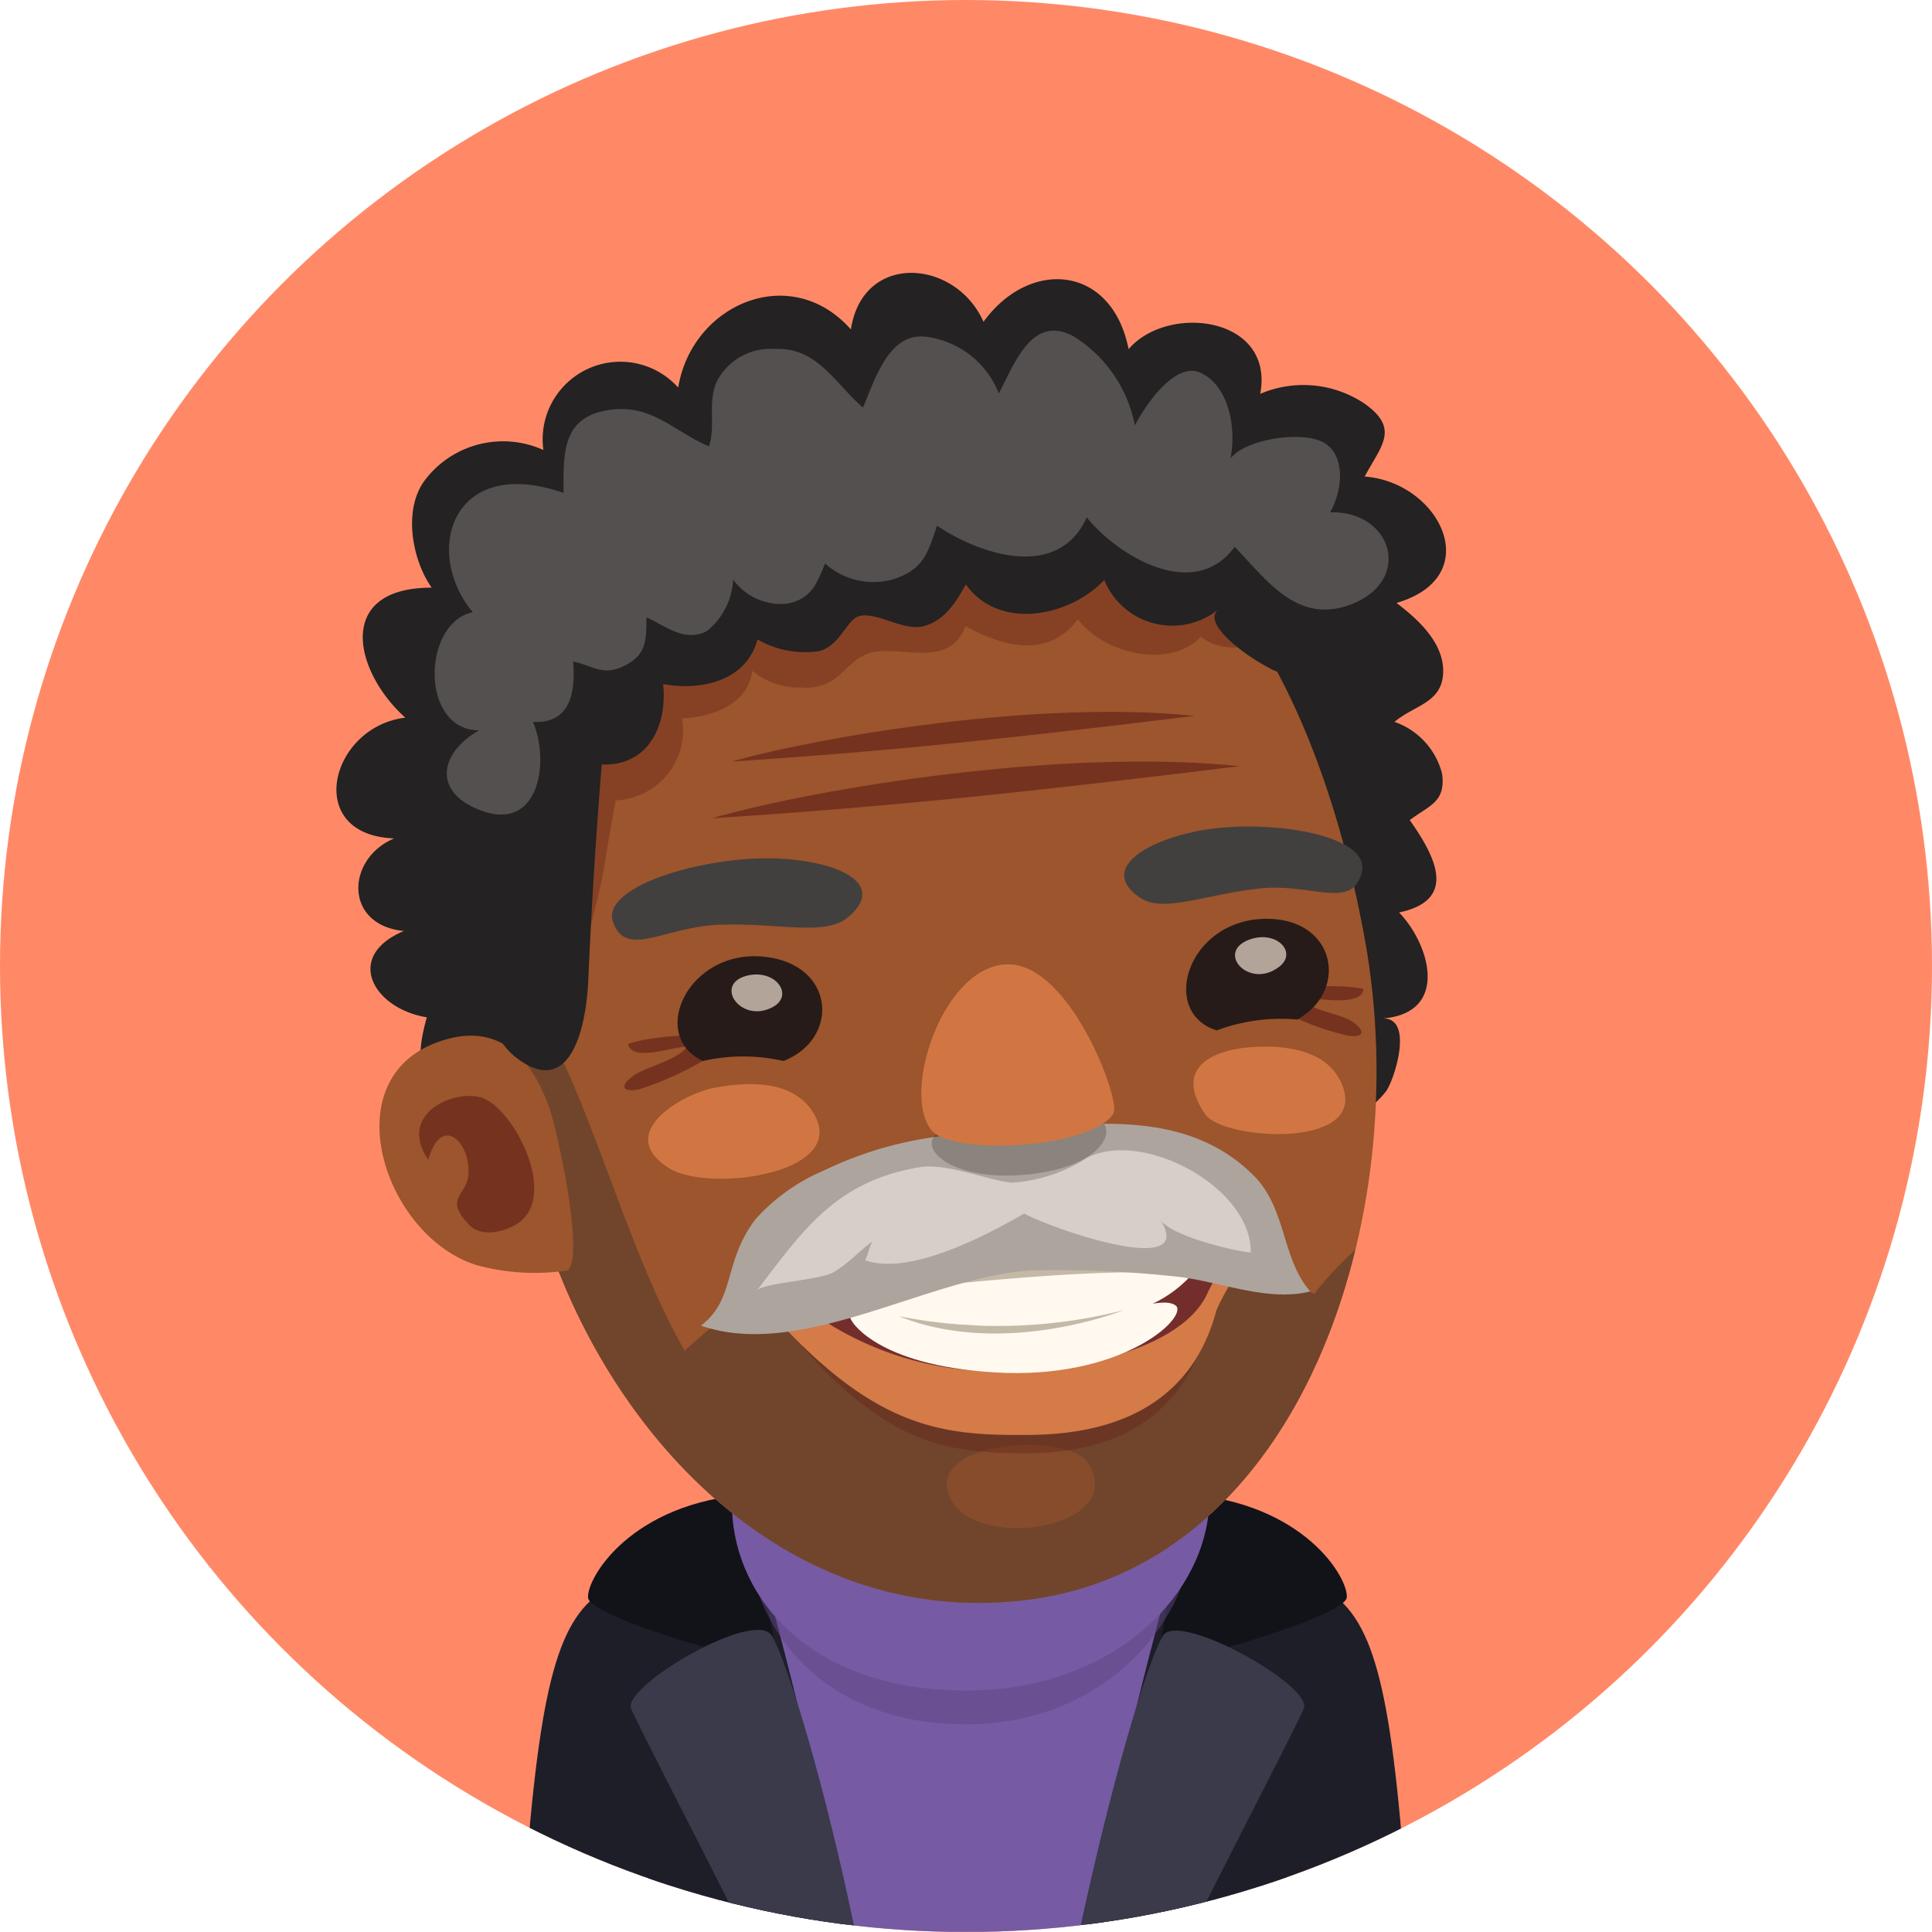 <svg xmlns="http://www.w3.org/2000/svg" xmlns:xlink="http://www.w3.org/1999/xlink" viewBox="0 0 96 96"><defs><style>.cls-1{fill:none;}.cls-2{clip-path:url(#clip-path);}.cls-3{fill:#ff8967;}.cls-4{fill:#1e1e29;}.cls-5{fill:#765aa3;}.cls-6{fill:#121219;}.cls-7{fill:#3a3a4a;}.cls-8{fill:#5e4684;}.cls-14,.cls-8{opacity:0.5;}.cls-9{fill:#242222;}.cls-10,.cls-14{fill:#9c552c;}.cls-11{fill:#70452c;}.cls-12,.cls-13{fill:#66241b;}.cls-12{opacity:0.4;}.cls-13,.cls-24{opacity:0.7;}.cls-15{fill:#d47b48;}.cls-16{fill:#732e2b;}.cls-17{fill:#fff9f0;}.cls-18{fill:#c4b9a7;}.cls-19{fill:#ada49e;}.cls-20{fill:#f0eae6;opacity:0.6;}.cls-21{fill:#d17642;}.cls-22{fill:#261b18;}.cls-23{opacity:0.2;}.cls-24{fill:#f0ded1;}.cls-25{fill:#423f3f;}.cls-26{fill:#54504f;}</style><clipPath id="clip-path" transform="translate(0)"><circle class="cls-1" cx="48" cy="48" r="48"/></clipPath></defs><g id="Layer_2" data-name="Layer 2"><g id="Layer_4" data-name="Layer 4"><g class="cls-2"><rect class="cls-3" width="96" height="96"/><path class="cls-4" d="M66.21,79.21l-4.89,5.13c.66,1.34,1.14,6.4,1.49,11.66H70C69.27,84.65,68.45,80.84,66.21,79.21Z" transform="translate(0)"/><path class="cls-4" d="M29.74,79.21C27.5,80.84,26.67,84.65,25.92,96h7.21c.36-5.26.84-10.32,1.5-11.66Z" transform="translate(0)"/><path class="cls-5" d="M59.31,76c-7.12-3.82-17.49-2.51-22.22.57-6,3.87-5.25,10.06-3.76,19.42H62.68C64.31,86.85,65.13,79.13,59.31,76Z" transform="translate(0)"/><path class="cls-4" d="M30.22,79.25c-.46,1.2,1.17,9.18,2.46,16.75h9.51c-1.58-7.6-3.52-15.56-5.08-20.63C37.11,75.37,30.82,77.69,30.22,79.25Z" transform="translate(0)"/><path class="cls-6" d="M29.22,79.39c.08,1,9.62,3.82,9.38,2.86s-1.32-8-1.32-8C31.35,74.65,29.14,78.43,29.22,79.39Z" transform="translate(0)"/><path class="cls-7" d="M31.35,84.87c.18.51,2.74,5.44,5.61,11.13H42.5C41,88.74,39.17,82.69,38.36,81.29S31,83.75,31.35,84.87Z" transform="translate(0)"/><path class="cls-4" d="M65.91,79.25c-.6-1.56-6.88-3.88-6.88-3.88-1.57,5.07-3.5,13-5.09,20.63h9.52C64.75,88.43,66.37,80.45,65.91,79.25Z" transform="translate(0)"/><path class="cls-6" d="M58.86,74.24s-1.08,7.05-1.33,8,9.3-1.89,9.39-2.86S64.79,74.65,58.86,74.24Z" transform="translate(0)"/><path class="cls-7" d="M57.78,81.29c-.82,1.4-2.6,7.45-4.15,14.71h5.55c2.87-5.69,5.43-10.62,5.61-11.13C65.19,83.75,58.52,80,57.78,81.29Z" transform="translate(0)"/><path class="cls-8" d="M46.86,66.6c-13.2,0-13.17,19.08,1.13,19.08C61.36,85.68,65.22,66.6,46.86,66.6Z" transform="translate(0)"/><path class="cls-5" d="M46.77,66C32.68,66,32.72,84,48,84,62.24,84,66.36,66,46.77,66Z" transform="translate(0)"/><path class="cls-9" d="M70.27,46.34a5.44,5.44,0,0,0-.75-1c3-.63,1.73-2.88.53-4.59,1-.75,1.78-.89,1.61-2.29a3.68,3.68,0,0,0-2.37-2.59c1-.84,2.37-.94,2.42-2.45s-1.32-2.7-2.32-3.46c4.49-1.31,2.16-6-1.58-6.28.83-1.55,1.75-2.37,0-3.62a5.46,5.46,0,0,0-5.19-.49c.72-3.86-4.61-4.49-6.54-2.22-.83-4.19-4.91-4.53-7.21-1.36-1.38-3.12-6-3.49-6.59.38-3-3.39-7.91-1.24-8.58,2.89A3.86,3.86,0,0,0,27,22.36a4.87,4.87,0,0,0-5.88,1.49c-1.12,1.47-.63,4,.33,5.35-4.85,0-3.84,4.2-1.31,6.46-3.75.45-5.09,5.84-.55,6-2.4,1-2.51,4.31.48,4.6-3,1.26-1.52,3.86,1.14,4.29-.78,2.73-.13,3.77,2.06,5.3a27.32,27.32,0,0,1,3.47,3.34c3.09,3.09,5.39,6.86,8.39,9.94s5.73-2.58,7.94-4a16.21,16.21,0,0,1,10.08-2.73c3.11.29,5.47,3.39,8.61,3.28,1.91-.06,3-1.75,3.74-3.32.79-1.77.43-3.1.71-4.81s1.75-2.14,2.65-3.31c.4-.5,1.46-3.74-.2-3.63C71.42,50.42,71.29,48.08,70.27,46.34Z" transform="translate(0)"/><path class="cls-10" d="M26.19,57.82c2.2,11.33,11.7,23.35,24.9,21.67,13.47-1.72,19.26-18.87,16.73-32.81C65.07,31.53,57.13,19.22,41.49,23.19,30.32,26,23.27,42.7,26.19,57.82Z" transform="translate(0)"/><path class="cls-11" d="M67.34,62.11C65.18,71,59.71,78.39,51.09,79.49c-13.2,1.68-22.7-10.34-24.9-21.67a38.14,38.14,0,0,1-.6-9.16c3.49,4.45,5.12,12.66,8.43,18.46,8.61-7.93,21.26-10.24,31.27-2.81A16.48,16.48,0,0,1,67.34,62.11Z" transform="translate(0)"/><path class="cls-12" d="M39.87,34.16a3.61,3.61,0,0,1-2.49-.83c-.19,1.65-2,2.32-3.49,2.36a3.49,3.49,0,0,1-3.3,4.08c-.21,1.16-.41,2.31-.6,3.47-.34,2-1.14,4-1.16,6A26.06,26.06,0,0,1,25.25,40c-.64-2.95-1.31-6.58-.5-9.55.66-2.38,3.18-3.84,5.24-4.91,3.75-1.95,8.24-2,12.37-2.13a50.93,50.93,0,0,1,13.81,1.38c2.32.56,7.36,1.28,8.74,3.53,1.64,2.7-3.39,4.92-5.23,3.31-1.59,1.68-4.89.8-6.12-.86-1.49,2-3.76,1.34-5.58.34-.88,2.31-3.55.74-5,1.43-1.08.49-1.25,1.56-2.9,1.64Z" transform="translate(0)"/><path class="cls-10" d="M23.74,62.88a11,11,0,0,0,4.5.24l.08-.15c.61-1.09-.65-6.94-1.05-8-1-2.75-2.75-4.13-5.37-3.24C16.44,53.53,19.11,61.51,23.74,62.88Z" transform="translate(0)"/><path class="cls-13" d="M25.77,60.76c1.95-1.39-.2-5.58-1.76-6.19-1.28-.51-4.33.7-2.73,3.06.64-2.3,2.1-.9,2,.72-.08,1.08-1.24,1.16,0,2.48C23.91,61.54,25.16,61.19,25.77,60.76Z" transform="translate(0)"/><path class="cls-9" d="M63.07,33.19a1.49,1.49,0,0,0,.53.21c1.52.1,2.27-1.1,2.89-2.34,1.54-3.1,0-6.17-2.28-8.46-2.94-2.93-9.81-4-13.77-4.54a38.83,38.83,0,0,0-11.64.3C32.45,19.48,24.9,23,23.26,29.84c-1,4.23-.09,9,.46,13.26.34,2.56-.42,7.59,1.89,9.42,2.69,2.12,3.51-1.35,3.62-3.81.16-3.63.38-7.14.67-10.72,2.32.08,3.27-1.94,3.05-4,1.87.35,4.14-.14,4.69-2.22a4.67,4.67,0,0,0,3.07.58c1-.25,1.36-1.52,1.94-1.72.83-.29,2.22.74,3.22.49s1.59-1.1,2.12-2.08c1.68,2.33,5.17,1.59,6.88-.22a3.65,3.65,0,0,0,5.66,1.47C59.7,31,61.93,32.61,63.07,33.19Z" transform="translate(0)"/><path class="cls-14" d="M54.39,74c-.4,2.18-6,2.75-7.15.48-1.48-2.89,5.81-3.36,6.82-1.79A1.76,1.76,0,0,1,54.39,74Z" transform="translate(0)"/><path class="cls-12" d="M51.29,61.48c-3.23.33-7.47,1.12-11.06,1-1.67-.06-2.67,1.59-1.87,2.62,5.2,6.67,8.45,7.12,12.68,7.11,6.1,0,8.32-3.4,9.07-6.69a10.6,10.6,0,0,1,1.65-2.88c1-1.33-.18-2.33-1.75-2.09C57.54,60.92,54.79,61.13,51.29,61.48Z" transform="translate(0)"/><path class="cls-15" d="M51.33,61.43c-3.34.32-7.73,1.06-11.44,1-1.72-.05-2.76,1.47-1.94,2.41,5.35,6.1,8.7,6.5,13.07,6.46,6.32,0,8.62-3.15,9.42-6.18a9.63,9.63,0,0,1,1.71-2.65c1-1.22-.18-2.14-1.8-1.9C57.79,60.88,55,61.09,51.33,61.43Z" transform="translate(0)"/><path class="cls-16" d="M37.72,62.89A67.29,67.29,0,0,0,63.18,61.1,6.53,6.53,0,0,0,60,64.25c-.87,2-4.28,3.63-9.59,3.87A15.89,15.89,0,0,1,37.72,62.89Z" transform="translate(0)"/><path class="cls-17" d="M40.83,63.23s.35,1.75,3.33,2.25a34.46,34.46,0,0,0,12.07-.32,6.09,6.09,0,0,0,4-3.37A72.36,72.36,0,0,1,40.83,63.23Z" transform="translate(0)"/><path class="cls-17" d="M42.36,65.69c-.32-.44-.24-1.19,1.15-.58,2,.85,5.11.86,8.88.52,3.51-.31,5.24-1.24,6-.78S56.1,68.39,50,68.22C43.72,68,42.36,65.69,42.36,65.69Z" transform="translate(0)"/><path class="cls-18" d="M41.65,64.43s14.1-1.81,17.54-1a5.82,5.82,0,0,0,1.08-1.61,84,84,0,0,1-19.44,1.44A2.7,2.7,0,0,0,41.65,64.43Z" transform="translate(0)"/><path class="cls-18" d="M44.66,65.4a25.26,25.26,0,0,0,11.18-.3S49.87,67.5,44.66,65.4Z" transform="translate(0)"/><path class="cls-19" d="M49,56.32a18.56,18.56,0,0,0-8.08,1.85,9.61,9.61,0,0,0-3.36,2.39c-1.63,2.1-1,4-2.73,5.31,5,1.74,11.39-2.46,16.39-2.74a53.19,53.19,0,0,1,7,.28c2.19.17,4.68,1.32,6.89.76-1.43-1.61-1.17-4.1-2.8-5.74-2.72-2.75-6.38-2.63-8.8-2.57a8.74,8.74,0,0,0-2.27.41Z" transform="translate(0)"/><path class="cls-20" d="M45.68,58c-4.14.7-5.77,3.11-8.08,6.14.31-.41,3.1-.51,3.83-.93s1.28-1.07,1.93-1.53c-.16.25-.23.67-.37.94,2.18.79,6-1.22,7.9-2.32,1.45.79,8.64,3.26,6.76.3.52.81,3.64,1.56,4.5,1.64C62.2,59,56.78,56.09,54,57.54a7.74,7.74,0,0,1-3.66,1.22C49.47,58.78,47.05,57.75,45.68,58Z" transform="translate(0)"/><path class="cls-13" d="M35.33,52.47c1.32-1.58-3.43-.91-4.12-.59.22.92,2.26.1,2.92.14-.46.67-2.1,1-2.71,1.47s-.52.8.33.64A16,16,0,0,0,35.33,52.47Z" transform="translate(0)"/><path class="cls-13" d="M63.65,50.21c-1.35-1.43,3.46-1.3,4.1-1.06-.1.94-2.49.37-3.08.48.48.62,2,.73,2.58,1.17s.55.75-.23.67A13.14,13.14,0,0,1,63.65,50.21Z" transform="translate(0)"/><path class="cls-21" d="M66.34,53.29a2.59,2.59,0,0,1,.42.81c.95,3-6,2.55-6.88,1.26-1.66-2.43.61-3.23,2.35-3.33C63.55,51.94,65.42,52.07,66.34,53.29Z" transform="translate(0)"/><path class="cls-21" d="M39.92,54.7a2.59,2.59,0,0,1,.58.75c1.53,2.89-5.25,3.8-7.21,2.62-2.71-1.65.31-3.57,2.1-4C36.77,53.81,38.74,53.63,39.92,54.7Z" transform="translate(0)"/><path class="cls-22" d="M38.48,47.62c-4.1-.86-6.39,3.79-3.55,5.1a9,9,0,0,1,4,0C41.6,51.68,41.53,48.27,38.48,47.62Z" transform="translate(0)"/><path class="cls-23" d="M54.74,55.71c-.85-.7-2.47.21-4,.32-1.41.1-2.69-.48-4,.19s.34,2.46,4.09,2.16S55.47,56.31,54.74,55.71Z" transform="translate(0)"/><path class="cls-21" d="M50.16,47.92c-3.21-.1-5.38,6.24-3.91,8.2,1,1.37,8.07.93,9.08-.8C55.7,54.68,53.22,48,50.16,47.92Z" transform="translate(0)"/><path class="cls-24" d="M37.08,48.49c-1.62.44-.26,2.38,1.3,1.56C39.51,49.46,38.52,48.1,37.08,48.49Z" transform="translate(0)"/><path class="cls-25" d="M39,42.68c3,.22,5,1.37,3.11,2.92-1.14.93-3.48.24-6.36.35-2.72.09-4.65,1.71-5.29-.14S35.42,42.41,39,42.68Z" transform="translate(0)"/><path class="cls-25" d="M59.33,41.33c-2.79.61-4.6,2-2.66,3.29,1.16.77,3.29-.21,6-.48,2.57-.25,4.53,1.1,5-.81S62.7,40.61,59.33,41.33Z" transform="translate(0)"/><path class="cls-22" d="M63.31,45.67c-4.19-.31-5.83,4.6-2.85,5.53a9.09,9.09,0,0,1,4-.54C66.94,49.28,66.42,45.91,63.31,45.67Z" transform="translate(0)"/><path class="cls-24" d="M62,46.72c-1.55.65.06,2.39,1.49,1.37C64.57,47.36,63.41,46.14,62,46.72Z" transform="translate(0)"/><path class="cls-26" d="M28,24.49c0-2-.09-3.82,2.36-4.13,2.06-.27,3.14,1.09,4.87,1.82.35-1.08-.1-2.2.41-3.27a3,3,0,0,1,2.84-1.57c2.13-.11,3,1.71,4.4,2.91.6-1.4,1.28-3.72,3.1-3.52a4.48,4.48,0,0,1,3.65,2.82c.78-1.48,1.67-4,3.76-2.81a6.68,6.68,0,0,1,3,4.4c.52-1,2-3.21,3.28-2.61,1.46.69,1.76,2.88,1.47,4.26.73-1,3.75-1.44,4.75-.73s.78,2.41.2,3.4c3.07-.1,4.13,3.34,1.1,4.55-2.7,1.07-4.23-1.17-5.84-2.84-2,2.75-5.79.47-7.35-1.46-1.42,3.16-5.33,1.84-7.44.41-.45,1.34-.66,2.16-2.13,2.65A3.57,3.57,0,0,1,41,28c-.42,1-.68,1.79-1.93,2a2.94,2.94,0,0,1-2.64-1.2,3.5,3.5,0,0,1-1.31,2.56c-1.12.58-2.06-.28-3-.68,0,1.13,0,1.86-1.09,2.4s-1.54,0-2.55-.21c.11,1.47-.09,3.1-2,3,.84,1.93.33,5.45-2.53,4.42-2.52-.91-2.09-2.91-.14-4-2.95,0-2.84-5.34-.32-5.87C21,27.43,22.44,22.57,28,24.49Z" transform="translate(0)"/><path class="cls-13" d="M61.6,38.07c-8.8-.91-21.06,1.1-26.23,2.59C44.22,40.09,51.18,39.35,61.6,38.07Z" transform="translate(0)"/><path class="cls-13" d="M59.36,35.57c-7.72-.8-18.49,1-23,2.27C44.1,37.34,50.21,36.69,59.36,35.57Z" transform="translate(0)"/></g></g></g></svg>
